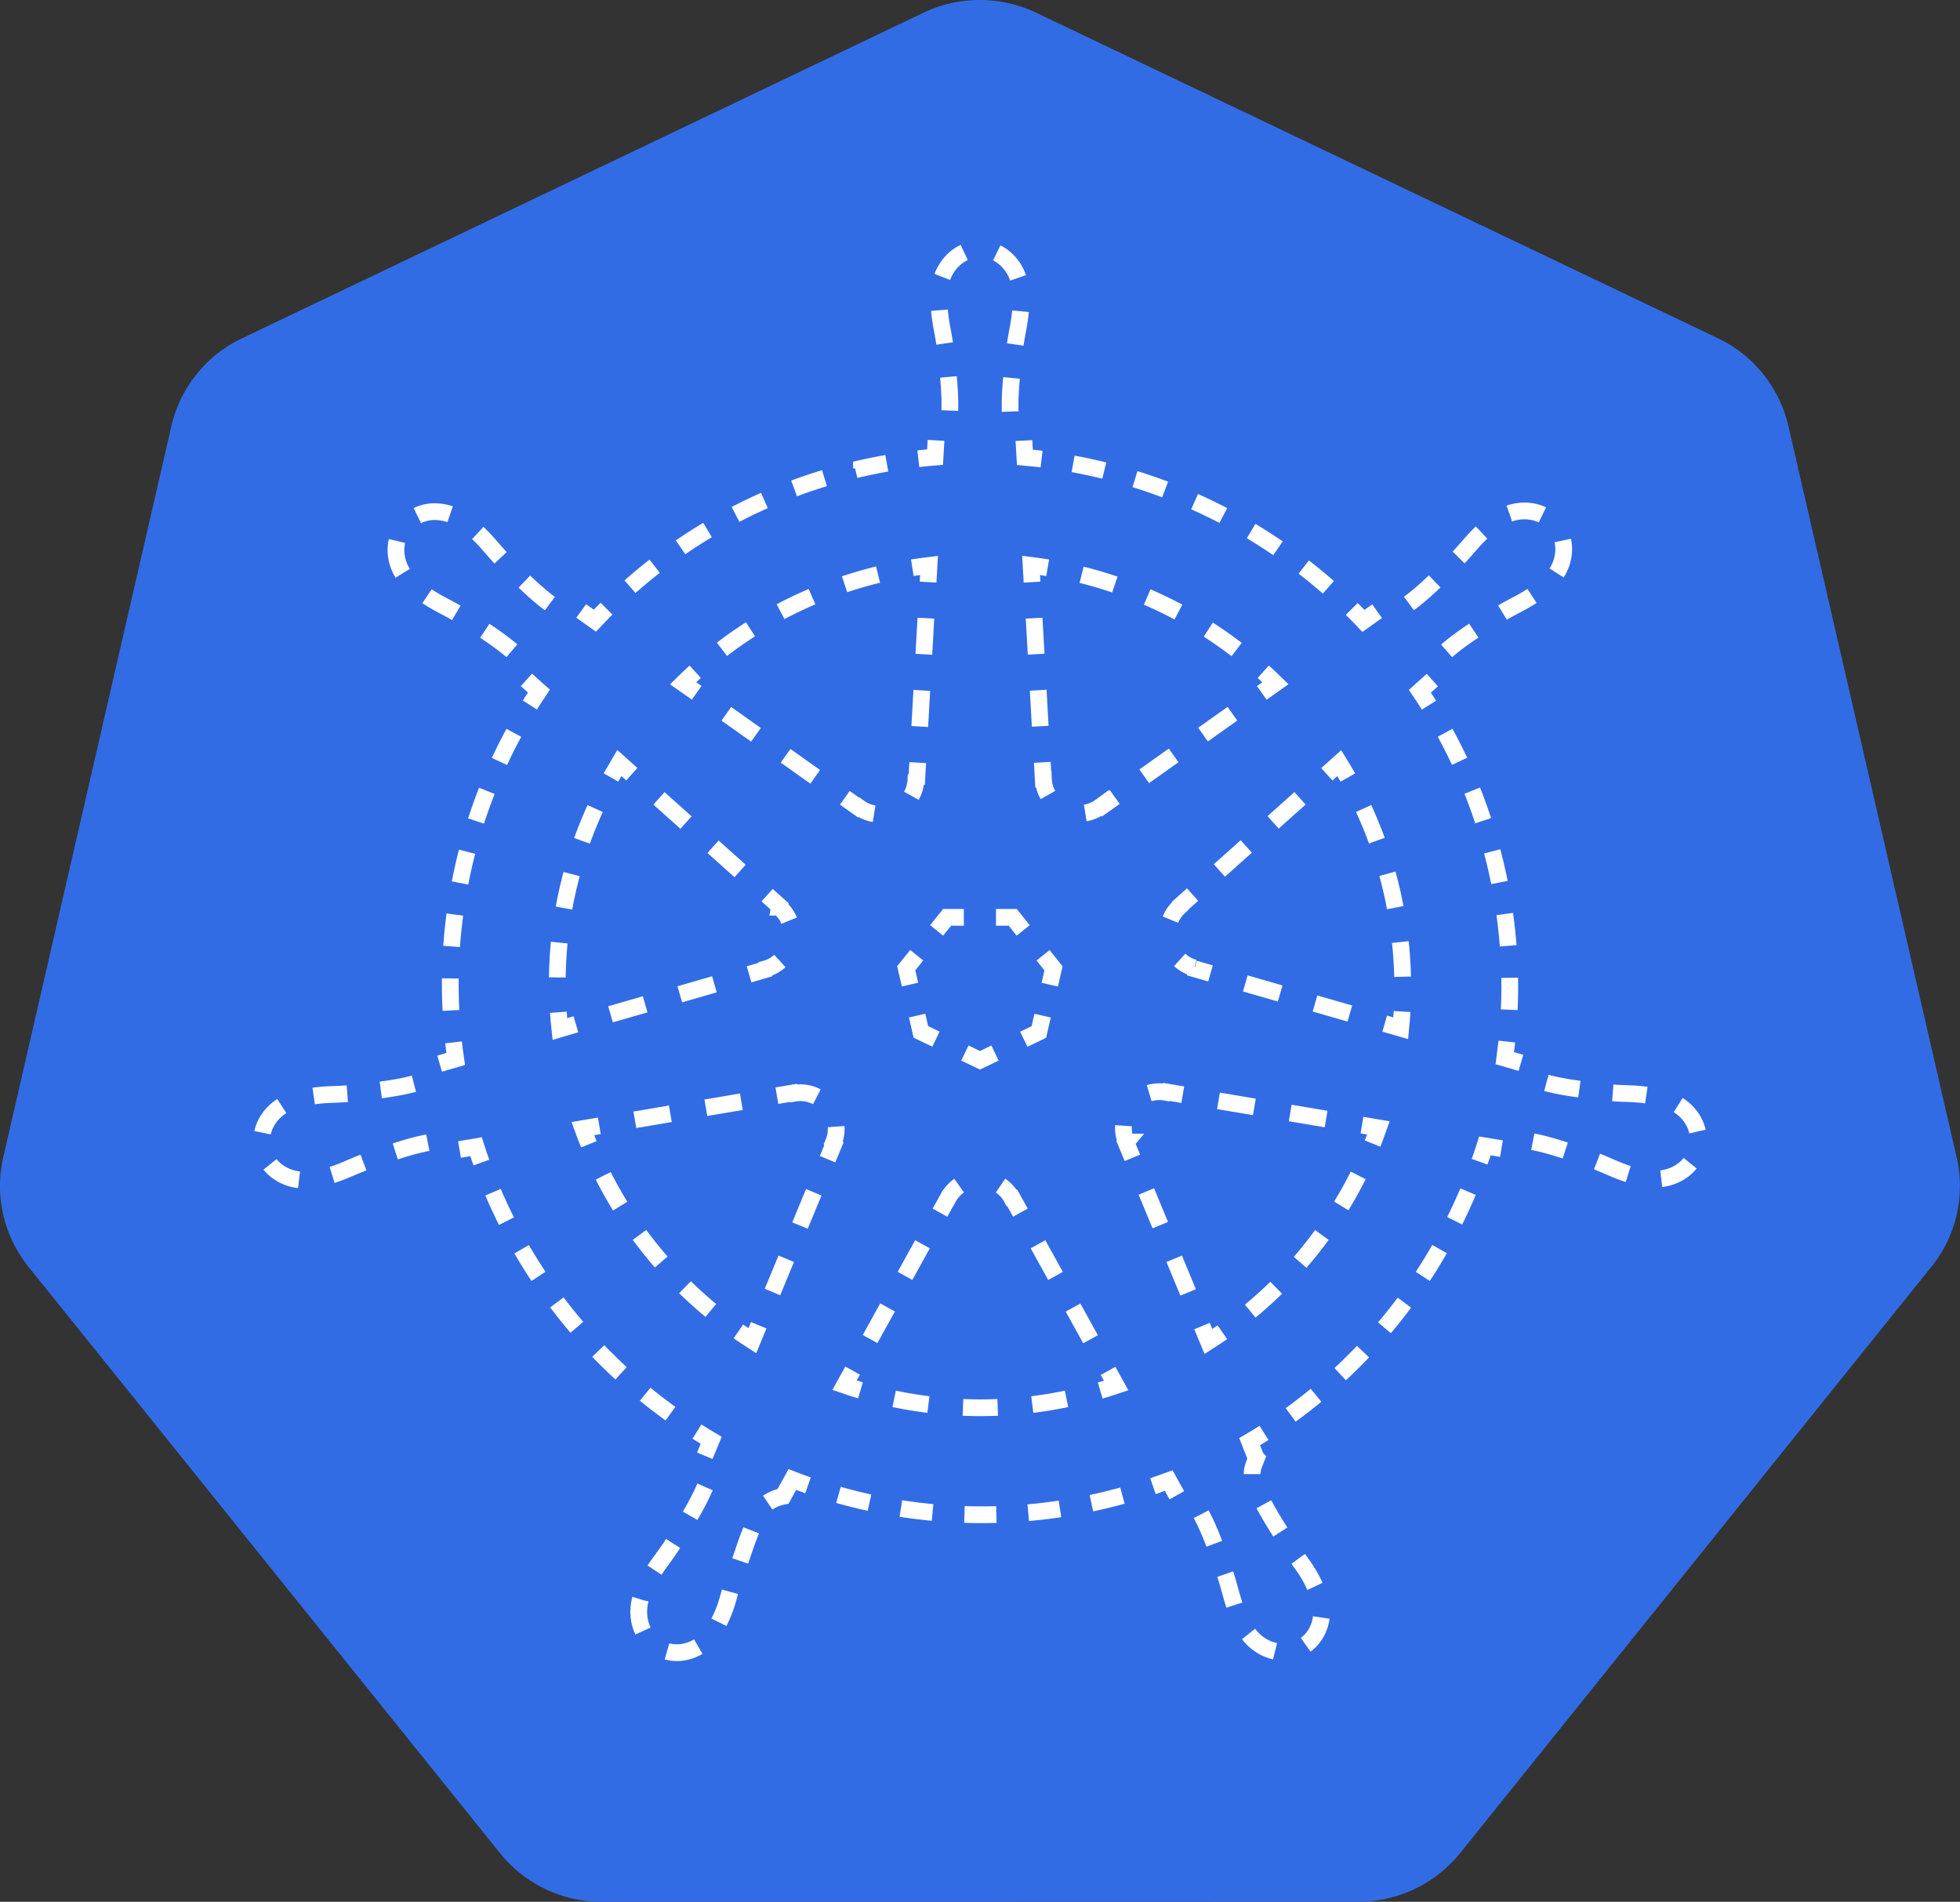 <svg xmlns="http://www.w3.org/2000/svg" width="702.85" height="681.97" viewBox="0 0 702.85 681.97">
  <rect x="0" y="0" width="702.85" height="681.97" fill="#333333" stroke="none"/>
  <title>cluster</title>
  <g>
    <path d="M349,.06a47,47,0,0,0-17.91,4.53L86.74,121.34a46.41,46.41,0,0,0-25.28,31.44L1.17,415a46,46,0,0,0,6.35,35.53c.82,1.27,1.71,2.5,2.65,3.69L179.3,664.53A46.89,46.89,0,0,0,215.83,682l271.22-.07a46.86,46.86,0,0,0,36.53-17.4L692.64,454.19a46,46,0,0,0,9-39.22L641.3,152.72A46.43,46.43,0,0,0,616,121.28L371.64,4.59A47,47,0,0,0,349,.06Z" style="fill: #326ce5"/>
    <g>
      <g>
        <path d="M335.65,157.91l-.34,6c-2,.17-4,.36-6,.59" style="fill: none;stroke: #fff;stroke-width: 6px"/>
        <path d="M318,166.13q-4.55.81-9.09,1.83a188.09,188.09,0,0,0-87.26,46.31" style="fill: none;stroke: #fff;stroke-width: 6px;stroke-dasharray: 11.496,11.496"/>
        <path d="M217.49,218.26c-1.41,1.41-2.81,2.84-4.18,4.3-1.42-1-3.78-2.66-4.89-3.47" style="fill: none;stroke: #fff;stroke-width: 6px"/>
        <path d="M197.18,216.44c-5.72-4.25-11.14-9.78-17.55-16.29-3.31-3.5-5.7-6.84-9.63-10.22-.89-.76-2.25-1.8-3.25-2.59a17.39,17.39,0,0,0-10.19-3.85,14.1,14.1,0,0,0-11.65,5.16c-5,6.32-3.43,16,3.59,21.56l.22.16c1,.78,2.15,1.78,3,2.44,4.17,3.07,8,4.65,12.13,7.09,8.74,5.4,16,9.88,21.75,15.28a8.78,8.78,0,0,1,1.68,2.83" style="fill: none;stroke: #fff;stroke-width: 6px;stroke-dasharray: 12.076,12.076"/>
        <path d="M188.78,243.81l4.47,4c-1.11,1.66-2.19,3.35-3.24,5" style="fill: none;stroke: #fff;stroke-width: 6px"/>
        <path d="M184.26,262.79a189.08,189.08,0,0,0-22.17,105.28" style="fill: none;stroke: #fff;stroke-width: 6px;stroke-dasharray: 11.483,11.483"/>
        <path d="M162.64,373.79c.23,2,.48,4,.77,5.95l-5.76,1.68" style="fill: none;stroke: #fff;stroke-width: 6px"/>
        <path d="M148.42,388.62c-6.88,1.82-14.57,2.61-23.64,3.56-4.8.4-8.94.16-14,1.13-1.12.21-2.68.62-3.9.9l-.13,0-.22.07c-8.62,2.08-14.16,10-12.37,17.81s10.2,12.56,18.87,10.69a1.46,1.46,0,0,1,.22,0l.28-.1c1.21-.26,2.73-.56,3.78-.84,5-1.34,8.63-3.31,13.13-5,9.67-3.47,17.69-6.37,25.5-7.5a8.85,8.85,0,0,1,3.41.49" style="fill: none;stroke: #fff;stroke-width: 6px;stroke-dasharray: 12.086,12.086"/>
        <path d="M164.78,412.2l5.91-1c.61,1.91,1.26,3.81,1.93,5.68" style="fill: none;stroke: #fff;stroke-width: 6px"/>
        <path d="M176.8,427.52a190.41,190.41,0,0,0,68.34,82.7" style="fill: none;stroke: #fff;stroke-width: 6px;stroke-dasharray: 11.446,11.446"/>
        <path d="M249.92,513.36c1.69,1.07,3.39,2.12,5.11,3.13l-2.3,5.54" style="fill: none;stroke: #fff;stroke-width: 6px"/>
        <path d="M252.83,533.21c-2.91,6.75-7.37,13.87-12.39,21.72-2.68,4-5.43,7.11-7.84,11.69-.58,1.1-1.32,2.78-1.88,3.94-3.76,8-1,17.3,6.22,20.78s16.28-.19,20.19-8.25l0,0s0,0,0,0c.55-1.15,1.34-2.65,1.81-3.72,2.07-4.75,2.76-8.82,4.22-13.41,3.15-7.92,5.15-16.17,8.67-22.38" style="fill: none;stroke: #fff;stroke-width: 6px;stroke-dasharray: 11.653,11.653"/>
        <path d="M275.31,538.84a14.85,14.85,0,0,1,5.5-2.28l3.32-6q2.79,1.07,5.63,2.06" style="fill: none;stroke: #fff;stroke-width: 6px"/>
        <path d="M300.68,536.06a188.78,188.78,0,0,0,93.32,2.4q7.14-1.62,14-3.75" style="fill: none;stroke: #fff;stroke-width: 6px;stroke-dasharray: 11.455,11.455"/>
        <path d="M413.45,532.93c1.9-.65,3.78-1.32,5.65-2,.82,1.46,2.26,4.1,2.91,5.25" style="fill: none;stroke: #fff;stroke-width: 6px"/>
        <path d="M430.76,543c3.42,6.4,5.94,13.85,9,22.69,1.46,4.59,2.18,8.66,4.25,13.41.47,1.08,1.26,2.6,1.81,3.75,3.9,8.08,12.94,11.78,20.22,8.28s10-12.74,6.22-20.78c-.56-1.16-1.33-2.84-1.91-3.94-2.42-4.58-5.16-7.65-7.84-11.66-4.87-7.62-9-14.11-11.87-20.57" style="fill: none;stroke: #fff;stroke-width: 6px;stroke-dasharray: 11.578,11.578"/>
        <path d="M449,528.62c0-2.25.92-4,1.59-5.75-.56-.63-1.74-4.22-2.44-5.91,1.72-1,3.43-2.06,5.12-3.13" style="fill: none;stroke: #fff;stroke-width: 6px"/>
        <path d="M462.83,507.37A190.57,190.57,0,0,0,528.59,422" style="fill: none;stroke: #fff;stroke-width: 6px;stroke-dasharray: 11.502,11.502"/>
        <path d="M530.59,416.59c.67-1.88,1.3-3.78,1.91-5.69,1.72.27,4.61.78,5.91,1" style="fill: none;stroke: #fff;stroke-width: 6px"/>
        <path d="M549.66,409.42c7,1.35,14.22,4,22.78,7,4.5,1.73,8.12,3.73,13.12,5.07,1.06.28,2.58.54,3.79.81.09,0,.18.07.28.09a1.46,1.46,0,0,0,.22,0c8.67,1.87,17.09-2.88,18.87-10.68S605,396,596.35,394c-1.26-.28-3-.77-4.25-1-5.09-1-9.24-.72-14-1.12-10.22-1.07-18.69-1.94-26.21-4.31a8.52,8.52,0,0,1-2.67-1.75" style="fill: none;stroke: #fff;stroke-width: 6px;stroke-dasharray: 12.057,12.057"/>
        <path d="M545.39,381.14l-5.76-1.68c.27-2,.51-4,.72-5.95" style="fill: none;stroke: #fff;stroke-width: 6px"/>
        <path d="M541.21,362.08A190.38,190.38,0,0,0,515.4,257.77" style="fill: none;stroke: #fff;stroke-width: 6px;stroke-dasharray: 11.466,11.466"/>
        <path d="M512.42,252.87c-1.06-1.7-2.15-3.37-3.26-5,1.21-1.1,3.27-2.93,4.47-4" style="fill: none;stroke: #fff;stroke-width: 6px"/>
        <path d="M518.76,233.4c5.46-4.75,12.16-8.89,20.09-13.78,4.15-2.44,8-4,12.15-7.09.94-.7,2.23-1.8,3.22-2.6,7-5.59,8.63-15.25,3.59-21.56S543,181.46,536,187.06c-1,.79-2.35,1.82-3.25,2.59-3.93,3.38-6.35,6.72-9.65,10.22-7.22,7.33-13.18,13.44-19.72,17.84a9,9,0,0,1-3.64,1.07" style="fill: none;stroke: #fff;stroke-width: 6px;stroke-dasharray: 12.156,12.156"/>
        <path d="M493.82,219.17l-4.88,3.48c-1.38-1.45-2.79-2.87-4.21-4.28" style="fill: none;stroke: #fff;stroke-width: 6px"/>
        <path d="M476.35,210.6a191.84,191.84,0,0,0-97.18-45.21" style="fill: none;stroke: #fff;stroke-width: 6px;stroke-dasharray: 11.434,11.434"/>
        <path d="M373.5,164.62q-3-.36-6-.63c-.11-1.69-.25-4.57-.32-6" style="fill: none;stroke: #fff;stroke-width: 6px"/>
        <path d="M362.26,147.58c-.26-7.14.71-14.85,1.8-24,.68-4.77,1.81-8.73,2-13.91.05-1.17,0-2.88,0-4.15,0-9-6.55-16.25-14.62-16.25h0c-8.08,0-14.63,7.27-14.63,16.25,0,.13,0,.27,0,.4,0,1.22-.07,2.69,0,3.75.2,5.18,1.32,9.14,2,13.91,1.23,10.21,2.26,18.67,1.63,26.53a11,11,0,0,1-1.15,3" style="fill: none;stroke: #fff;stroke-width: 6px;stroke-dasharray: 12.073,12.073"/>
      </g>
      <g>
        <path d="M327.15,203.58q3-.48,6-.84l-.34,6" style="fill: none;stroke: #fff;stroke-width: 6px"/>
        <line x1="332.02" y1="221.68" x2="329.46" y2="267" style="fill: none;stroke: #fff;stroke-width: 6px;stroke-dasharray: 12.968,12.968"/>
        <path d="M329.09,273.47l-.34,6-.31.16a12.94,12.94,0,0,1-1.62,5.73" style="fill: none;stroke: #fff;stroke-width: 6px"/>
        <path d="M313.46,291.79a12.68,12.68,0,0,1-5.49-2.3l-.12.07-4.9-3.47" style="fill: none;stroke: #fff;stroke-width: 6px"/>
        <line x1="292.33" y1="278.56" x2="255.15" y2="252.2" style="fill: none;stroke: #fff;stroke-width: 6px;stroke-dasharray: 13.022,13.022"/>
        <path d="M249.83,248.43,244.94,245c1.42-1.4,2.88-2.77,4.36-4.11" style="fill: none;stroke: #fff;stroke-width: 6px"/>
        <path d="M258.89,232.84a151.13,151.13,0,0,1,58.61-27.41c1.16-.26,2.33-.51,3.49-.74" style="fill: none;stroke: #fff;stroke-width: 6px;stroke-dasharray: 12.502,12.502"/>
      </g>
      <g>
        <path d="M370.09,208.74l-.34-6c2,.25,4,.53,5.94.86" style="fill: none;stroke: #fff;stroke-width: 6px"/>
        <path d="M387.86,206.11a152,152,0,0,1,60.46,30.7" style="fill: none;stroke: #fff;stroke-width: 6px;stroke-dasharray: 12.431,12.431"/>
        <path d="M453,240.88q2.22,2,4.37,4.11l-4.9,3.48" style="fill: none;stroke: #fff;stroke-width: 6px"/>
        <line x1="441.94" y1="255.94" x2="405.04" y2="282.1" style="fill: none;stroke: #fff;stroke-width: 6px;stroke-dasharray: 12.923,12.923"/>
        <path d="M399.77,285.84l-4.89,3.47-.22-.1a12.81,12.81,0,0,1-5.49,2.31" style="fill: none;stroke: #fff;stroke-width: 6px"/>
        <path d="M375.79,285.09a12.67,12.67,0,0,1-1.63-5.72l-.06,0-.34-6" style="fill: none;stroke: #fff;stroke-width: 6px"/>
        <line x1="373.02" y1="260.43" x2="370.46" y2="215.2" style="fill: none;stroke: #fff;stroke-width: 6px;stroke-dasharray: 12.943,12.943"/>
      </g>
      <g>
        <path d="M219.09,278.79c1-1.74,2-3.47,3-5.17l4.47,4" style="fill: none;stroke: #fff;stroke-width: 6px"/>
        <line x1="236.3" y1="286.29" x2="270.24" y2="316.66" style="fill: none;stroke: #fff;stroke-width: 6px;stroke-dasharray: 13.012,13.012"/>
        <path d="M275.09,321l4.47,4-.06.32a12.76,12.76,0,0,1,3.47,4.83" style="fill: none;stroke: #fff;stroke-width: 6px"/>
        <path d="M279.66,344.61a12.64,12.64,0,0,1-5.22,2.85l-.06.25-5.77,1.67" style="fill: none;stroke: #fff;stroke-width: 6px"/>
        <line x1="256.19" y1="352.96" x2="212.73" y2="365.51" style="fill: none;stroke: #fff;stroke-width: 6px;stroke-dasharray: 12.926,12.926"/>
        <path d="M206.52,367.3,200.75,369c-.22-2-.39-4-.53-6" style="fill: none;stroke: #fff;stroke-width: 6px"/>
        <path d="M199.86,350.49a150.46,150.46,0,0,1,16.29-66.19" style="fill: none;stroke: #fff;stroke-width: 6px;stroke-dasharray: 12.5,12.5"/>
      </g>
      <g>
        <path d="M475.81,277.65l4.47-4h0q1.58,2.55,3.05,5.17" style="fill: none;stroke: #fff;stroke-width: 6px"/>
        <path d="M489,289.92a153.76,153.76,0,0,1,14,66.58" style="fill: none;stroke: #fff;stroke-width: 6px;stroke-dasharray: 12.472,12.472"/>
        <path d="M502.78,362.73c-.12,2-.27,4-.47,6l-5.76-1.66" style="fill: none;stroke: #fff;stroke-width: 6px"/>
        <line x1="484.05" y1="363.45" x2="440.33" y2="350.86" style="fill: none;stroke: #fff;stroke-width: 6px;stroke-dasharray: 13.002,13.002"/>
        <path d="M434.08,349.06l-5.77-1.66-.06-.31a12.86,12.86,0,0,1-5.22-2.86" style="fill: none;stroke: #fff;stroke-width: 6px"/>
        <path d="M419.73,329.77a12.8,12.8,0,0,1,3.46-4.84l0-.15,4.47-4" style="fill: none;stroke: #fff;stroke-width: 6px"/>
        <line x1="437.27" y1="312.15" x2="470.99" y2="281.96" style="fill: none;stroke: #fff;stroke-width: 6px;stroke-dasharray: 12.932,12.932"/>
      </g>
      <g>
        <polyline points="335.87 333.64 339.63 328.96 345.63 328.96" style="fill: none;stroke: #fff;stroke-width: 6px"/>
        <polyline points="357.16 328.96 363.16 328.96 366.91 333.65" style="fill: none;stroke: #fff;stroke-width: 6px"/>
        <polyline points="374.04 342.56 377.78 347.25 376.44 353.09" style="fill: none;stroke: #fff;stroke-width: 6px"/>
        <polyline points="373.88 364.21 372.53 370.06 367.13 372.66" style="fill: none;stroke: #fff;stroke-width: 6px"/>
        <polyline points="356.81 377.61 351.41 380.21 346 377.61" style="fill: none;stroke: #fff;stroke-width: 6px"/>
        <polyline points="335.63 372.63 330.22 370.03 328.88 364.18" style="fill: none;stroke: #fff;stroke-width: 6px"/>
        <polyline points="326.32 353.06 324.97 347.21 328.73 342.54" style="fill: none;stroke: #fff;stroke-width: 6px"/>
      </g>
      <g>
        <path d="M412.1,392a12.67,12.67,0,0,1,3-.51h0a13.38,13.38,0,0,1,3,.21l.13-.15,5.91,1" style="fill: none;stroke: #fff;stroke-width: 6px"/>
        <line x1="436.94" y1="394.76" x2="481.97" y2="402.38" style="fill: none;stroke: #fff;stroke-width: 6px;stroke-dasharray: 13.047,13.047"/>
        <path d="M488.4,403.46l5.91,1c-.67,1.89-1.37,3.76-2.12,5.61" style="fill: none;stroke: #fff;stroke-width: 6px"/>
        <path d="M487.05,421.49a150.72,150.72,0,0,1-43.64,52.56" style="fill: none;stroke: #fff;stroke-width: 6px;stroke-dasharray: 12.528,12.528"/>
        <path d="M438.34,477.73q-2.46,1.71-5,3.33l-2.3-5.55" style="fill: none;stroke: #fff;stroke-width: 6px"/>
        <line x1="426.06" y1="463.45" x2="408.58" y2="421.23" style="fill: none;stroke: #fff;stroke-width: 6px;stroke-dasharray: 13.057,13.057"/>
        <path d="M406.08,415.19l-2.3-5.54.1-.12a12.82,12.82,0,0,1-1-5.86" style="fill: none;stroke: #fff;stroke-width: 6px"/>
      </g>
      <g>
        <path d="M278.59,392.9l5.91-1,.13.16a12.79,12.79,0,0,1,2.53-.22h0a12.78,12.78,0,0,1,5.76,1.46" style="fill: none;stroke: #fff;stroke-width: 6px"/>
        <path d="M299.83,404a12.65,12.65,0,0,1-1,5.86l.22.28-2.29,5.54" style="fill: none;stroke: #fff;stroke-width: 6px"/>
        <line x1="291.81" y1="427.55" x2="274.54" y2="469.27" style="fill: none;stroke: #fff;stroke-width: 6px;stroke-dasharray: 12.9,12.9"/>
        <path d="M272.08,475.23l-2.3,5.55c-1.68-1.08-3.34-2.2-5-3.34" style="fill: none;stroke: #fff;stroke-width: 6px"/>
        <path d="M254.9,469.91A151.31,151.31,0,0,1,213.61,416" style="fill: none;stroke: #fff;stroke-width: 6px;stroke-dasharray: 12.445,12.445"/>
        <path d="M211.15,410.32q-1.12-2.77-2.15-5.61l5.92-1" style="fill: none;stroke: #fff;stroke-width: 6px"/>
        <line x1="227.65" y1="401.55" x2="272.22" y2="393.99" style="fill: none;stroke: #fff;stroke-width: 6px;stroke-dasharray: 12.916,12.916"/>
      </g>
      <g>
        <path d="M358.79,425.15a12.64,12.64,0,0,1,4,4.44H363l2.91,5.25" style="fill: none;stroke: #fff;stroke-width: 6px"/>
        <line x1="372.22" y1="446.19" x2="394.21" y2="485.91" style="fill: none;stroke: #fff;stroke-width: 6px;stroke-dasharray: 12.972,12.972"/>
        <path d="M397.35,491.59l2.9,5.25q-2.83.95-5.72,1.79" style="fill: none;stroke: #fff;stroke-width: 6px"/>
        <path d="M382.45,501.63a151.23,151.23,0,0,1-67.89-1.42" style="fill: none;stroke: #fff;stroke-width: 6px;stroke-dasharray: 12.448,12.448"/>
        <path d="M308.56,498.57q-2.88-.85-5.71-1.83l2.9-5.25" style="fill: none;stroke: #fff;stroke-width: 6px"/>
        <line x1="312.01" y1="480.17" x2="333.93" y2="440.53" style="fill: none;stroke: #fff;stroke-width: 6px;stroke-dasharray: 12.941,12.941"/>
        <path d="M337.07,434.87l2.9-5.25H340a12.89,12.89,0,0,1,3.94-4.46" style="fill: none;stroke: #fff;stroke-width: 6px"/>
      </g>
    </g>
  </g>
</svg>
